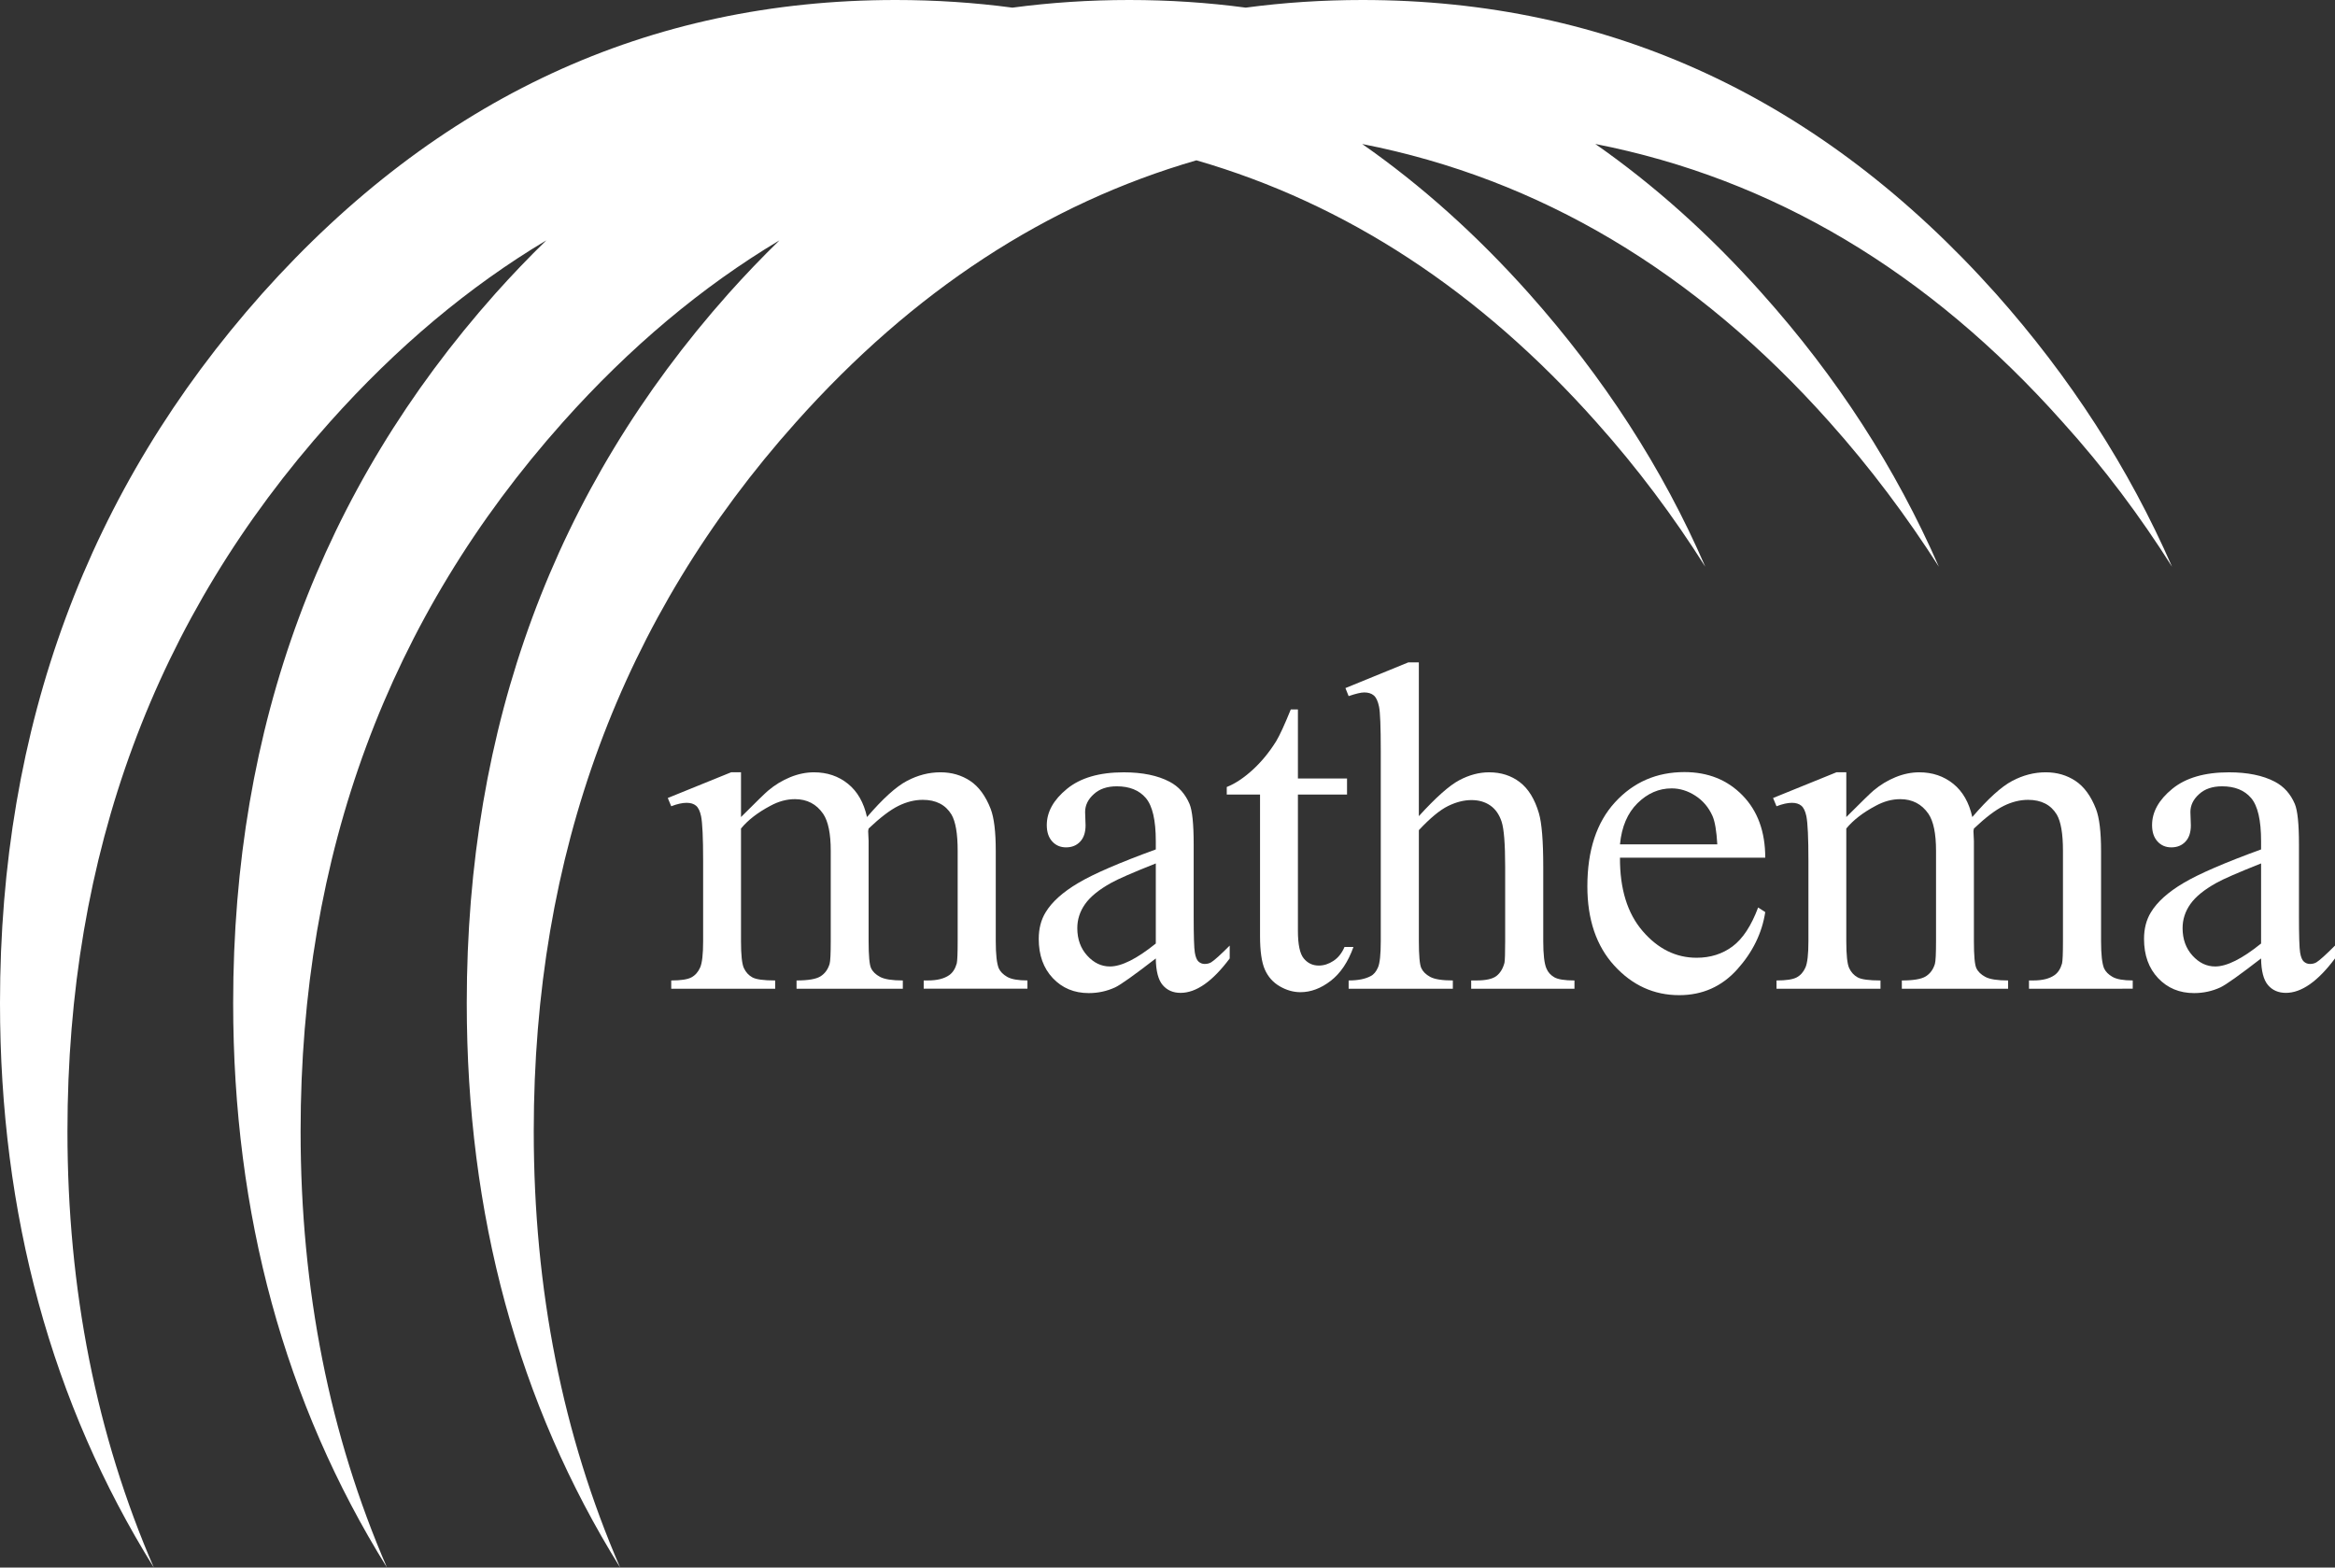 <?xml version="1.0" encoding="utf-8"?>
<!-- Generator: Adobe Illustrator 16.0.3, SVG Export Plug-In . SVG Version: 6.00 Build 0)  -->
<!DOCTYPE svg PUBLIC "-//W3C//DTD SVG 1.1//EN" "http://www.w3.org/Graphics/SVG/1.1/DTD/svg11.dtd">
<svg version="1.1" id="Layer_1" xmlns="http://www.w3.org/2000/svg" xmlns:xlink="http://www.w3.org/1999/xlink" x="0px" y="0px"
	 width="329.215px" height="221.043px" viewBox="0 0 329.215 221.043" enable-background="new 0 0 329.215 221.043"
	 xml:space="preserve">
<rect x="0" y="0" width="329.215" height="221.043" fill="#333333" stroke="none"/>
<path fill="#FFFFFF" d="M281.381,41.386C256.708,13.795,226.945,0,192.084,0c-5.617,0-11.1,0.362-16.45,1.076
	C170.291,0.362,164.817,0,159.209,0c-5.624,0-11.111,0.363-16.467,1.078C137.386,0.363,131.898,0,126.275,0
	C91.413,0,61.646,13.795,36.976,41.386C12.367,69.041,0,102.351,0,141.438c0,29.828,7.272,56.424,21.689,79.605
	C13.61,202.403,9.51,181.895,9.51,159.52c0-39.083,12.302-72.395,36.975-99.986c9.434-10.575,19.616-19.116,30.54-25.642
	c-2.438,2.374-4.83,4.871-7.175,7.494c-24.608,27.655-36.976,60.965-36.976,100.053c0,29.828,7.27,56.424,21.688,79.605
	c-8.077-18.641-12.18-39.148-12.18-61.524c0-39.083,12.366-72.395,36.973-99.986c9.436-10.575,19.619-19.116,30.543-25.642
	c-2.438,2.374-4.831,4.871-7.176,7.494c-24.608,27.655-36.913,60.965-36.913,100.053c0,29.828,7.208,56.424,21.627,79.605
	c-8.081-18.641-12.182-39.148-12.182-61.524c0-39.083,12.307-72.395,36.976-99.986c16.525-18.522,35.34-30.818,56.456-36.926
	c21.112,6.107,39.912,18.403,56.391,36.926c5.784,6.461,10.883,13.298,15.354,20.381c-6.028-13.92-14.354-26.721-24.858-38.529
	c-7.374-8.268-15.215-15.287-23.515-21.078c25.012,4.909,46.979,17.969,65.899,39.226c5.778,6.461,10.873,13.298,15.408,20.381
	c-6.088-13.92-14.354-26.721-24.918-38.529c-7.377-8.271-15.222-15.293-23.523-21.084c24.998,4.903,46.98,17.966,65.903,39.232
	c5.844,6.461,10.938,13.298,15.413,20.381C300.147,65.995,291.88,53.193,281.381,41.386z"/>
<g>
	<path fill="#FFFFFF" d="M104.473,115.213c2.157-2.157,3.431-3.398,3.819-3.722c0.971-0.819,2.017-1.456,3.139-1.909
		c1.121-0.453,2.233-0.68,3.333-0.68c1.855,0,3.452,0.54,4.79,1.618c1.337,1.079,2.232,2.643,2.686,4.692
		c2.222-2.589,4.099-4.288,5.631-5.097c1.531-0.809,3.106-1.214,4.725-1.214c1.575,0,2.972,0.405,4.191,1.214
		c1.218,0.809,2.184,2.131,2.896,3.964c0.475,1.251,0.712,3.215,0.712,5.89v12.75c0,1.855,0.141,3.128,0.421,3.818
		c0.216,0.475,0.615,0.879,1.197,1.214c0.583,0.334,1.532,0.501,2.848,0.501v1.165h-14.627v-1.165h0.615
		c1.272,0,2.265-0.248,2.977-0.744c0.496-0.345,0.853-0.895,1.068-1.65c0.086-0.367,0.13-1.413,0.13-3.139v-12.75
		c0-2.416-0.292-4.121-0.874-5.113c-0.842-1.38-2.19-2.071-4.045-2.071c-1.145,0-2.293,0.287-3.447,0.858
		c-1.154,0.572-2.551,1.634-4.19,3.188l-0.064,0.356l0.064,1.392v14.142c0,2.028,0.113,3.29,0.34,3.786
		c0.227,0.497,0.652,0.912,1.278,1.246c0.625,0.334,1.693,0.501,3.204,0.501v1.165h-14.983v-1.165c1.639,0,2.767-0.194,3.382-0.583
		c0.614-0.388,1.04-0.971,1.278-1.748c0.107-0.367,0.161-1.435,0.161-3.204v-12.75c0-2.416-0.355-4.153-1.067-5.21
		c-0.95-1.38-2.276-2.071-3.98-2.071c-1.165,0-2.319,0.313-3.463,0.938c-1.791,0.949-3.172,2.018-4.143,3.204v15.89
		c0,1.941,0.135,3.204,0.405,3.786c0.27,0.583,0.668,1.02,1.197,1.311c0.528,0.292,1.602,0.437,3.22,0.437v1.165h-14.66v-1.165
		c1.359,0,2.309-0.146,2.849-0.437c0.539-0.291,0.948-0.755,1.229-1.392c0.28-0.636,0.421-1.871,0.421-3.705v-11.327
		c0-3.257-0.098-5.361-0.292-6.311c-0.15-0.712-0.388-1.202-0.712-1.472c-0.323-0.27-0.766-0.405-1.326-0.405
		c-0.604,0-1.327,0.162-2.169,0.485l-0.485-1.165l8.932-3.625h1.392V115.213z"/>
	<path fill="#FFFFFF" d="M162.958,135.148c-3.042,2.352-4.951,3.711-5.728,4.077c-1.165,0.539-2.406,0.809-3.722,0.809
		c-2.05,0-3.737-0.701-5.064-2.104c-1.327-1.402-1.99-3.247-1.99-5.534c0-1.445,0.323-2.697,0.971-3.754
		c0.885-1.467,2.422-2.848,4.611-4.142c2.189-1.295,5.83-2.869,10.922-4.725v-1.165c0-2.956-0.469-4.983-1.407-6.084
		c-0.938-1.1-2.304-1.65-4.094-1.65c-1.359,0-2.438,0.367-3.236,1.101c-0.82,0.733-1.229,1.575-1.229,2.524l0.064,1.877
		c0,0.993-0.254,1.759-0.761,2.298c-0.507,0.54-1.17,0.809-1.99,0.809c-0.798,0-1.451-0.28-1.957-0.842
		c-0.508-0.561-0.761-1.327-0.761-2.297c0-1.855,0.949-3.56,2.848-5.113s4.562-2.33,7.993-2.33c2.632,0,4.79,0.442,6.473,1.327
		c1.272,0.669,2.211,1.715,2.815,3.139c0.388,0.928,0.582,2.827,0.582,5.696v10.064c0,2.827,0.054,4.558,0.162,5.194
		c0.107,0.637,0.285,1.063,0.534,1.278c0.247,0.216,0.533,0.324,0.857,0.324c0.345,0,0.647-0.075,0.906-0.227
		c0.453-0.28,1.326-1.068,2.621-2.362v1.812c-2.417,3.236-4.725,4.854-6.926,4.854c-1.057,0-1.898-0.367-2.523-1.1
		C163.303,138.168,162.979,136.917,162.958,135.148z M162.958,133.044V121.75c-3.258,1.294-5.361,2.212-6.31,2.751
		c-1.705,0.949-2.924,1.941-3.657,2.977s-1.101,2.168-1.101,3.398c0,1.553,0.464,2.843,1.392,3.867
		c0.928,1.025,1.995,1.537,3.204,1.537C158.125,136.28,160.283,135.202,162.958,133.044z"/>
	<path fill="#FFFFFF" d="M182.995,100.036v9.741h6.925v2.265h-6.925v19.223c0,1.92,0.274,3.215,0.825,3.884
		c0.55,0.669,1.256,1.003,2.119,1.003c0.712,0,1.402-0.221,2.071-0.664c0.668-0.442,1.187-1.095,1.554-1.958h1.262
		c-0.756,2.114-1.823,3.705-3.204,4.773c-1.381,1.068-2.805,1.602-4.271,1.602c-0.992,0-1.964-0.275-2.912-0.825
		c-0.95-0.55-1.65-1.337-2.104-2.362c-0.453-1.024-0.68-2.605-0.68-4.741v-19.935h-4.692v-1.068
		c1.186-0.474,2.399-1.278,3.641-2.411c1.24-1.132,2.346-2.476,3.316-4.029c0.496-0.82,1.187-2.319,2.071-4.498H182.995z"/>
	<path fill="#FFFFFF" d="M200.045,93.401v21.682c2.395-2.632,4.293-4.32,5.695-5.064c1.402-0.745,2.805-1.117,4.207-1.117
		c1.683,0,3.128,0.464,4.337,1.392c1.208,0.928,2.104,2.384,2.686,4.369c0.409,1.381,0.615,3.905,0.615,7.573v10.485
		c0,1.877,0.15,3.161,0.453,3.851c0.215,0.518,0.582,0.928,1.1,1.229c0.518,0.302,1.467,0.453,2.848,0.453v1.165h-14.562v-1.165
		h0.68c1.381,0,2.341-0.21,2.881-0.631c0.538-0.421,0.916-1.041,1.132-1.861c0.065-0.345,0.098-1.359,0.098-3.042v-10.485
		c0-3.236-0.168-5.361-0.502-6.375c-0.335-1.014-0.868-1.774-1.602-2.282c-0.733-0.506-1.618-0.76-2.653-0.76
		c-1.058,0-2.158,0.28-3.302,0.841s-2.513,1.694-4.109,3.398v15.663c0,2.028,0.113,3.29,0.34,3.786
		c0.227,0.497,0.647,0.912,1.262,1.246c0.615,0.334,1.678,0.501,3.188,0.501v1.165h-14.691v-1.165c1.315,0,2.351-0.205,3.106-0.615
		c0.432-0.215,0.776-0.625,1.035-1.23c0.259-0.604,0.389-1.833,0.389-3.689v-26.828c0-3.387-0.081-5.469-0.243-6.246
		c-0.161-0.776-0.409-1.305-0.744-1.585c-0.334-0.28-0.782-0.421-1.343-0.421c-0.453,0-1.187,0.173-2.2,0.518l-0.453-1.132
		l8.867-3.625H200.045z"/>
	<path fill="#FFFFFF" d="M228.402,120.941c-0.021,4.401,1.046,7.854,3.204,10.356c2.157,2.503,4.692,3.754,7.604,3.754
		c1.941,0,3.63-0.534,5.064-1.602s2.638-2.896,3.608-5.485l1.003,0.647c-0.453,2.956-1.769,5.647-3.947,8.074
		c-2.18,2.427-4.909,3.641-8.188,3.641c-3.561,0-6.607-1.386-9.143-4.159c-2.535-2.772-3.803-6.499-3.803-11.181
		c0-5.07,1.3-9.023,3.9-11.861c2.6-2.836,5.862-4.255,9.789-4.255c3.322,0,6.052,1.095,8.188,3.285
		c2.136,2.19,3.203,5.119,3.203,8.786H228.402z M228.402,119.064h13.722c-0.108-1.898-0.335-3.236-0.68-4.013
		c-0.54-1.208-1.344-2.157-2.411-2.848c-1.068-0.69-2.185-1.035-3.35-1.035c-1.791,0-3.393,0.696-4.806,2.087
		C229.464,114.646,228.639,116.583,228.402,119.064z"/>
	<path fill="#FFFFFF" d="M260.31,115.213c2.157-2.157,3.431-3.398,3.819-3.722c0.971-0.819,2.017-1.456,3.139-1.909
		c1.121-0.453,2.233-0.68,3.333-0.68c1.855,0,3.452,0.54,4.79,1.618c1.337,1.079,2.232,2.643,2.686,4.692
		c2.222-2.589,4.099-4.288,5.631-5.097c1.531-0.809,3.106-1.214,4.725-1.214c1.575,0,2.972,0.405,4.191,1.214
		c1.218,0.809,2.184,2.131,2.896,3.964c0.475,1.251,0.712,3.215,0.712,5.89v12.75c0,1.855,0.141,3.128,0.421,3.818
		c0.216,0.475,0.615,0.879,1.197,1.214c0.583,0.334,1.532,0.501,2.848,0.501v1.165H286.07v-1.165h0.615
		c1.272,0,2.265-0.248,2.977-0.744c0.496-0.345,0.853-0.895,1.068-1.65c0.086-0.367,0.13-1.413,0.13-3.139v-12.75
		c0-2.416-0.292-4.121-0.874-5.113c-0.842-1.38-2.19-2.071-4.045-2.071c-1.145,0-2.293,0.287-3.447,0.858
		c-1.154,0.572-2.551,1.634-4.19,3.188l-0.064,0.356l0.064,1.392v14.142c0,2.028,0.113,3.29,0.34,3.786
		c0.227,0.497,0.652,0.912,1.278,1.246c0.625,0.334,1.693,0.501,3.204,0.501v1.165h-14.983v-1.165c1.639,0,2.767-0.194,3.382-0.583
		c0.614-0.388,1.04-0.971,1.278-1.748c0.107-0.367,0.161-1.435,0.161-3.204v-12.75c0-2.416-0.355-4.153-1.067-5.21
		c-0.95-1.38-2.276-2.071-3.98-2.071c-1.165,0-2.319,0.313-3.463,0.938c-1.791,0.949-3.172,2.018-4.143,3.204v15.89
		c0,1.941,0.135,3.204,0.405,3.786c0.27,0.583,0.668,1.02,1.197,1.311c0.528,0.292,1.602,0.437,3.22,0.437v1.165h-14.66v-1.165
		c1.359,0,2.309-0.146,2.849-0.437c0.539-0.291,0.948-0.755,1.229-1.392c0.28-0.636,0.421-1.871,0.421-3.705v-11.327
		c0-3.257-0.098-5.361-0.292-6.311c-0.15-0.712-0.388-1.202-0.712-1.472c-0.323-0.27-0.766-0.405-1.326-0.405
		c-0.604,0-1.327,0.162-2.169,0.485l-0.485-1.165l8.932-3.625h1.392V115.213z"/>
	<path fill="#FFFFFF" d="M318.794,135.148c-3.042,2.352-4.951,3.711-5.728,4.077c-1.165,0.539-2.406,0.809-3.722,0.809
		c-2.05,0-3.737-0.701-5.064-2.104c-1.327-1.402-1.99-3.247-1.99-5.534c0-1.445,0.323-2.697,0.971-3.754
		c0.885-1.467,2.422-2.848,4.611-4.142c2.189-1.295,5.83-2.869,10.922-4.725v-1.165c0-2.956-0.469-4.983-1.407-6.084
		c-0.938-1.1-2.304-1.65-4.094-1.65c-1.359,0-2.438,0.367-3.236,1.101c-0.82,0.733-1.229,1.575-1.229,2.524l0.064,1.877
		c0,0.993-0.254,1.759-0.761,2.298c-0.507,0.54-1.17,0.809-1.99,0.809c-0.798,0-1.451-0.28-1.957-0.842
		c-0.508-0.561-0.761-1.327-0.761-2.297c0-1.855,0.949-3.56,2.848-5.113s4.562-2.33,7.993-2.33c2.632,0,4.79,0.442,6.473,1.327
		c1.272,0.669,2.211,1.715,2.815,3.139c0.388,0.928,0.582,2.827,0.582,5.696v10.064c0,2.827,0.054,4.558,0.162,5.194
		c0.107,0.637,0.285,1.063,0.534,1.278c0.247,0.216,0.533,0.324,0.857,0.324c0.345,0,0.647-0.075,0.906-0.227
		c0.453-0.28,1.326-1.068,2.621-2.362v1.812c-2.417,3.236-4.725,4.854-6.926,4.854c-1.057,0-1.898-0.367-2.523-1.1
		C319.14,138.168,318.816,136.917,318.794,135.148z M318.794,133.044V121.75c-3.258,1.294-5.361,2.212-6.31,2.751
		c-1.705,0.949-2.924,1.941-3.657,2.977s-1.101,2.168-1.101,3.398c0,1.553,0.464,2.843,1.392,3.867
		c0.928,1.025,1.995,1.537,3.204,1.537C313.961,136.28,316.12,135.202,318.794,133.044z"/>
</g>
</svg>
